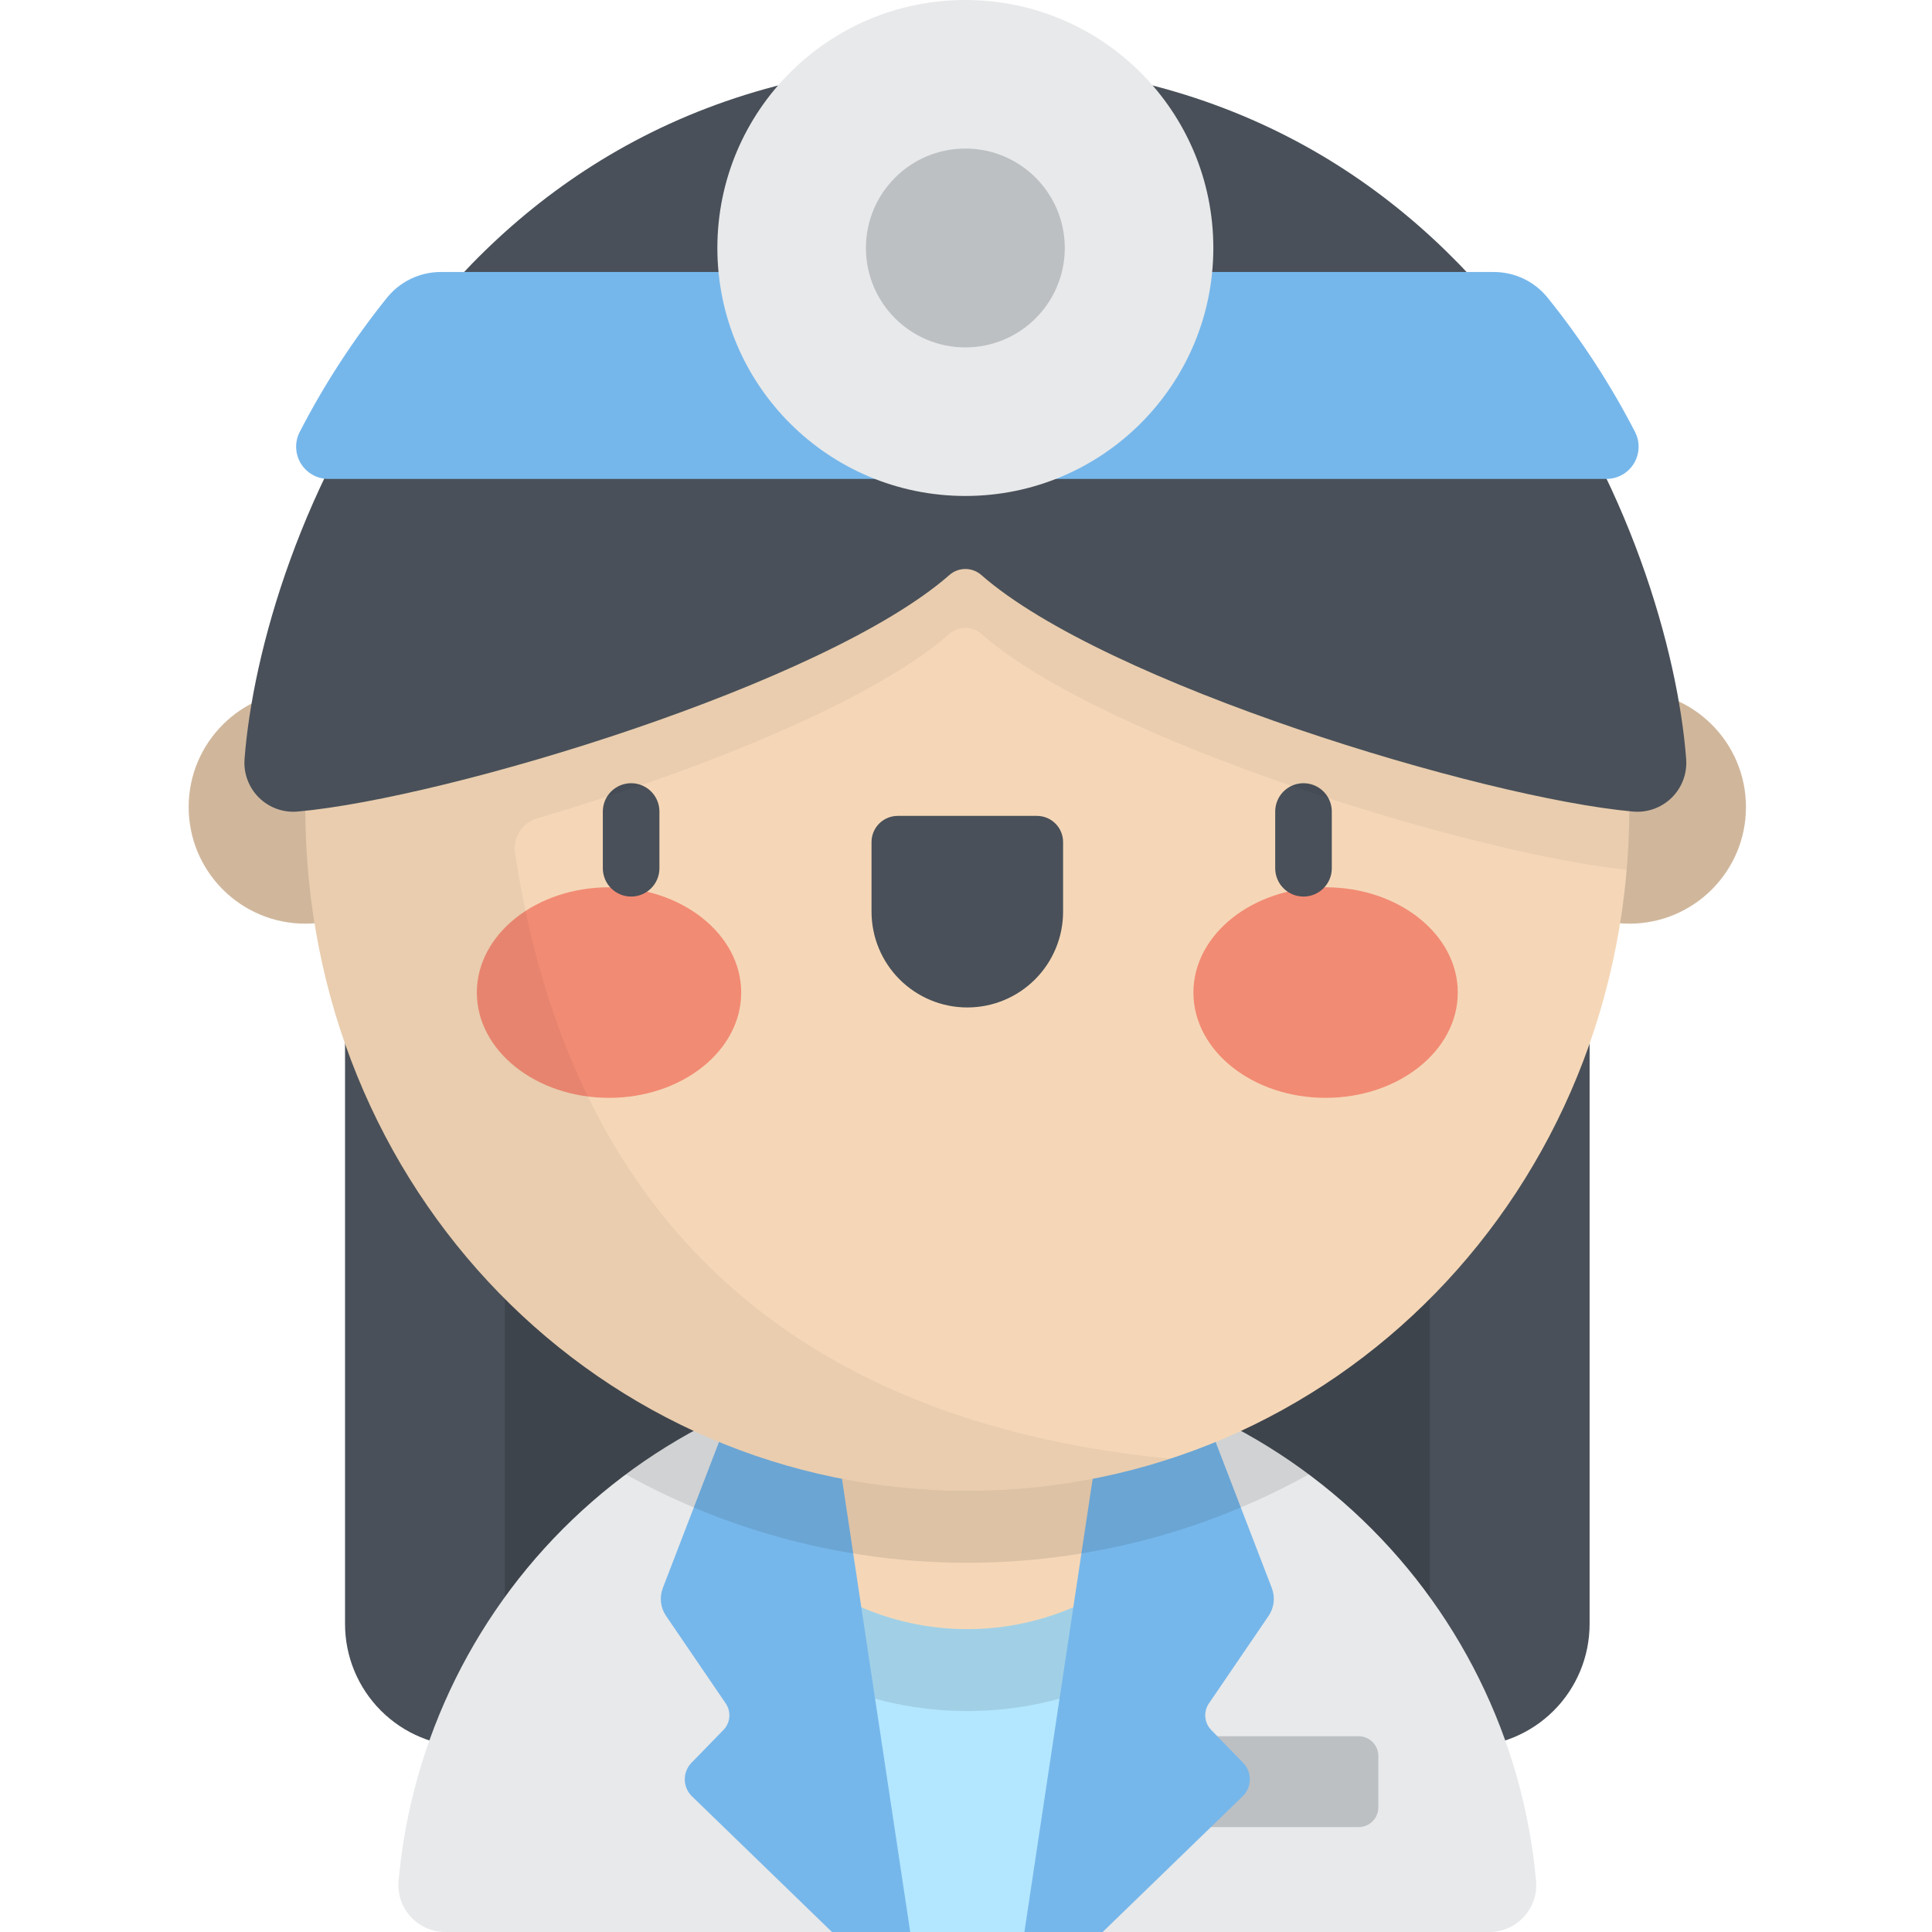 <svg width="512" height="512" viewBox="0 0 512 512" fill="none" xmlns="http://www.w3.org/2000/svg">
<path d="M421.257 173.787H91.439V430.38C91.439 438.993 94.861 447.254 100.951 453.344C107.041 459.435 115.302 462.856 123.915 462.856H388.783C397.396 462.856 405.657 459.435 411.747 453.344C417.837 447.254 421.259 438.993 421.259 430.38V173.787H421.257Z" fill="#495059"/>
<path opacity="0.15" d="M378.928 281.53H133.778V462.85H378.928V281.53Z" fill="black"/>
<path d="M80.898 244.778C97.963 244.778 111.796 230.944 111.796 213.88C111.796 196.815 97.963 182.982 80.898 182.982C63.834 182.982 50 196.815 50 213.88C50 230.944 63.834 244.778 80.898 244.778Z" fill="#F5D7B7"/>
<path opacity="0.15" d="M80.898 244.778C97.963 244.778 111.796 230.944 111.796 213.88C111.796 196.815 97.963 182.982 80.898 182.982C63.834 182.982 50 196.815 50 213.88C50 230.944 63.834 244.778 80.898 244.778Z" fill="black"/>
<path d="M431.798 244.778C448.863 244.778 462.696 230.944 462.696 213.88C462.696 196.815 448.863 182.982 431.798 182.982C414.734 182.982 400.9 196.815 400.9 213.88C400.9 230.944 414.734 244.778 431.798 244.778Z" fill="#F5D7B7"/>
<path opacity="0.15" d="M431.798 244.778C448.863 244.778 462.696 230.944 462.696 213.88C462.696 196.815 448.863 182.982 431.798 182.982C414.734 182.982 400.9 196.815 400.9 213.88C400.9 230.944 414.734 244.778 431.798 244.778Z" fill="black"/>
<path d="M394.648 512C396.37 512.005 398.073 511.653 399.652 510.966C401.23 510.278 402.648 509.271 403.817 508.006C404.986 506.742 405.879 505.249 406.44 503.622C407.002 501.994 407.219 500.268 407.079 498.552C403.716 460.897 386.38 425.865 358.485 400.349C330.589 374.834 294.153 360.684 256.348 360.684C218.543 360.684 182.107 374.834 154.211 400.349C126.315 425.865 108.98 460.897 105.617 498.552C105.477 500.268 105.694 501.994 106.256 503.622C106.817 505.249 107.71 506.742 108.879 508.006C110.048 509.271 111.466 510.278 113.044 510.966C114.623 511.653 116.326 512.005 118.048 512H394.648Z" fill="#E8E9EA"/>
<path d="M360.048 484.2H313.11C311.724 484.2 310.394 483.65 309.414 482.669C308.434 481.689 307.883 480.36 307.883 478.973V465.341C307.883 463.955 308.434 462.625 309.414 461.645C310.394 460.665 311.724 460.114 313.11 460.114H360.048C361.434 460.114 362.764 460.665 363.744 461.645C364.724 462.625 365.275 463.955 365.275 465.341V478.974C365.275 480.36 364.724 481.69 363.744 482.67C362.764 483.65 361.434 484.2 360.048 484.2V484.2Z" fill="#BDC0C3"/>
<path d="M256.348 360.68C238.776 360.663 221.336 363.713 204.813 369.692L230.29 512H282.405L307.883 369.692C291.36 363.713 273.92 360.663 256.348 360.68V360.68Z" fill="#B3E7FF"/>
<path opacity="0.1" d="M204.813 369.692L218.355 445.334C230.307 450.683 243.254 453.448 256.348 453.448C269.442 453.448 282.389 450.683 294.341 445.334L307.883 369.692C274.577 357.676 238.119 357.676 204.813 369.692V369.692Z" fill="black"/>
<path d="M204.813 369.692L213.323 417.225C225.689 426.642 240.804 431.742 256.348 431.742C271.892 431.742 287.006 426.642 299.373 417.225L307.883 369.692C274.577 357.676 238.119 357.676 204.813 369.692V369.692Z" fill="#F5D7B7"/>
<path d="M220.478 374.289L241.222 512H220.478L183.378 476.043C182.785 475.469 182.312 474.783 181.984 474.025C181.657 473.267 181.482 472.452 181.47 471.627C181.458 470.802 181.609 469.982 181.914 469.215C182.219 468.448 182.672 467.749 183.248 467.157L191.715 458.457C192.611 457.536 193.162 456.334 193.273 455.054C193.384 453.773 193.05 452.494 192.326 451.432L176.51 428.232C175.781 427.163 175.322 425.932 175.172 424.647C175.023 423.361 175.188 422.058 175.653 420.85L193.564 374.287H220.478V374.289Z" fill="#76B7EB"/>
<path d="M292.218 374.289L271.474 512H292.219L329.319 476.043C329.912 475.469 330.385 474.783 330.713 474.025C331.04 473.267 331.215 472.452 331.227 471.627C331.239 470.802 331.088 469.982 330.783 469.215C330.478 468.448 330.025 467.749 329.449 467.157L320.982 458.457C320.086 457.536 319.535 456.334 319.424 455.053C319.313 453.773 319.647 452.494 320.371 451.432L336.187 428.232C336.916 427.163 337.375 425.932 337.525 424.647C337.674 423.361 337.509 422.058 337.044 420.85L319.132 374.29H292.218V374.289Z" fill="#76B7EB"/>
<path opacity="0.1" d="M256.348 360.68C223.723 360.632 191.965 371.176 165.848 390.728C193.538 406.092 224.684 414.154 256.351 414.154C288.018 414.154 319.164 406.092 346.854 390.728C320.735 371.175 288.975 360.63 256.348 360.68V360.68Z" fill="black"/>
<path d="M431.794 213.877C431.794 111.965 353.248 29.349 256.348 29.349C159.448 29.349 80.902 111.965 80.902 213.877C80.902 315.789 159.448 395.081 256.348 395.081C353.248 395.081 431.794 315.789 431.794 213.877Z" fill="#F5D7B7"/>
<path d="M161.398 290.94C180.745 290.94 196.428 278.449 196.428 263.04C196.428 247.631 180.745 235.14 161.398 235.14C142.052 235.14 126.368 247.631 126.368 263.04C126.368 278.449 142.052 290.94 161.398 290.94Z" fill="#F28B74"/>
<path d="M351.298 290.94C370.645 290.94 386.328 278.449 386.328 263.04C386.328 247.631 370.645 235.14 351.298 235.14C331.952 235.14 316.268 247.631 316.268 263.04C316.268 278.449 331.952 290.94 351.298 290.94Z" fill="#F28B74"/>
<path d="M167.255 237.6C165.266 237.6 163.358 236.81 161.952 235.403C160.545 233.997 159.755 232.089 159.755 230.1V215.06C159.755 213.071 160.545 211.163 161.952 209.757C163.358 208.35 165.266 207.56 167.255 207.56C169.244 207.56 171.152 208.35 172.558 209.757C173.965 211.163 174.755 213.071 174.755 215.06V230.1C174.755 232.089 173.965 233.997 172.558 235.403C171.152 236.81 169.244 237.6 167.255 237.6V237.6Z" fill="#495059"/>
<path d="M256.348 266.987C253.014 266.987 249.713 266.331 246.633 265.055C243.554 263.779 240.755 261.909 238.398 259.551C236.041 257.194 234.171 254.395 232.896 251.315C231.621 248.235 230.964 244.934 230.965 241.6V223.15C230.965 221.313 231.695 219.55 232.994 218.251C234.294 216.951 236.056 216.221 237.894 216.221H274.801C276.639 216.221 278.401 216.951 279.701 218.251C281 219.55 281.73 221.313 281.73 223.15V241.6C281.731 244.934 281.075 248.235 279.799 251.315C278.524 254.395 276.655 257.194 274.298 259.551C271.941 261.909 269.142 263.779 266.062 265.055C262.983 266.331 259.682 266.987 256.348 266.987V266.987Z" fill="#495059"/>
<path d="M345.441 237.6C343.452 237.6 341.544 236.81 340.138 235.403C338.731 233.997 337.941 232.089 337.941 230.1V215.06C337.941 213.071 338.731 211.163 340.138 209.757C341.544 208.35 343.452 207.56 345.441 207.56C347.43 207.56 349.338 208.35 350.744 209.757C352.151 211.163 352.941 213.071 352.941 215.06V230.1C352.941 232.089 352.151 233.997 350.744 235.403C349.338 236.81 347.43 237.6 345.441 237.6Z" fill="#495059"/>
<path opacity="0.05" d="M333.456 48.091C311.501 38.203 285.793 32.226 255.829 32.155C248.132 32.166 240.44 31.784 232.782 31.01C147.031 43.12 80.902 120.37 80.902 213.876C80.902 315.788 159.452 395.081 256.348 395.081C274.577 395.099 292.694 392.234 310.029 386.594C184.388 374.194 146.91 294.529 136.494 226.024C136.2 224.044 136.633 222.025 137.714 220.34C138.795 218.656 140.45 217.42 142.372 216.863C184.298 204.579 231.094 185.99 251.595 167.989C252.761 166.957 254.265 166.386 255.822 166.385C257.38 166.383 258.884 166.95 260.053 167.98C292.391 196.387 390.228 226.265 431.075 230.508C431.542 225.037 431.795 219.493 431.795 213.875C431.794 141.064 391.693 78.111 333.456 48.091Z" fill="black"/>
<path d="M255.297 16.544C394.887 16.544 442.582 144.331 446.858 201.235C446.992 203.114 446.714 204.999 446.045 206.76C445.376 208.521 444.331 210.115 442.984 211.431C441.636 212.748 440.018 213.754 438.242 214.382C436.466 215.009 434.574 215.243 432.699 215.065C392.885 211.465 292.854 181.175 260.067 152.389C258.897 151.356 257.391 150.786 255.83 150.786C254.269 150.786 252.763 151.356 251.593 152.389C218.806 181.175 118.774 211.471 78.96 215.065C77.085 215.242 75.193 215.009 73.417 214.382C71.641 213.754 70.023 212.747 68.676 211.431C67.328 210.115 66.284 208.521 65.615 206.76C64.945 204.999 64.668 203.114 64.801 201.235C69.076 144.335 116.772 16.544 256.362 16.544" fill="#495059"/>
<path d="M87.013 126.921H425.713C427.179 126.92 428.62 126.541 429.897 125.822C431.175 125.102 432.246 124.066 433.007 122.813C433.768 121.56 434.194 120.132 434.243 118.667C434.293 117.202 433.965 115.749 433.29 114.447C426.798 101.864 419.053 89.968 410.174 78.939C408.462 76.803 406.293 75.079 403.827 73.892C401.36 72.705 398.659 72.086 395.922 72.08H116.773C114.031 72.086 111.325 72.708 108.855 73.9C106.385 75.091 104.214 76.822 102.502 78.964C93.647 89.994 85.919 101.883 79.433 114.452C78.759 115.754 78.432 117.207 78.483 118.672C78.533 120.136 78.959 121.563 79.72 122.816C80.482 124.068 81.552 125.104 82.83 125.823C84.107 126.541 85.547 126.92 87.013 126.921V126.921Z" fill="#76B7EB"/>
<path d="M255.828 131.436C292.123 131.436 321.546 102.013 321.546 65.718C321.546 29.423 292.123 0 255.828 0C219.533 0 190.11 29.423 190.11 65.718C190.11 102.013 219.533 131.436 255.828 131.436Z" fill="#E8E9EA"/>
<path d="M255.828 92.069C270.381 92.069 282.179 80.271 282.179 65.718C282.179 51.165 270.381 39.367 255.828 39.367C241.275 39.367 229.477 51.165 229.477 65.718C229.477 80.271 241.275 92.069 255.828 92.069Z" fill="#BDC0C3"/>
<path opacity="0.05" d="M255.297 32.148C255.476 32.148 255.651 32.155 255.83 32.156C256.009 32.157 256.183 32.148 256.362 32.148H255.297Z" fill="black"/>
</svg>
